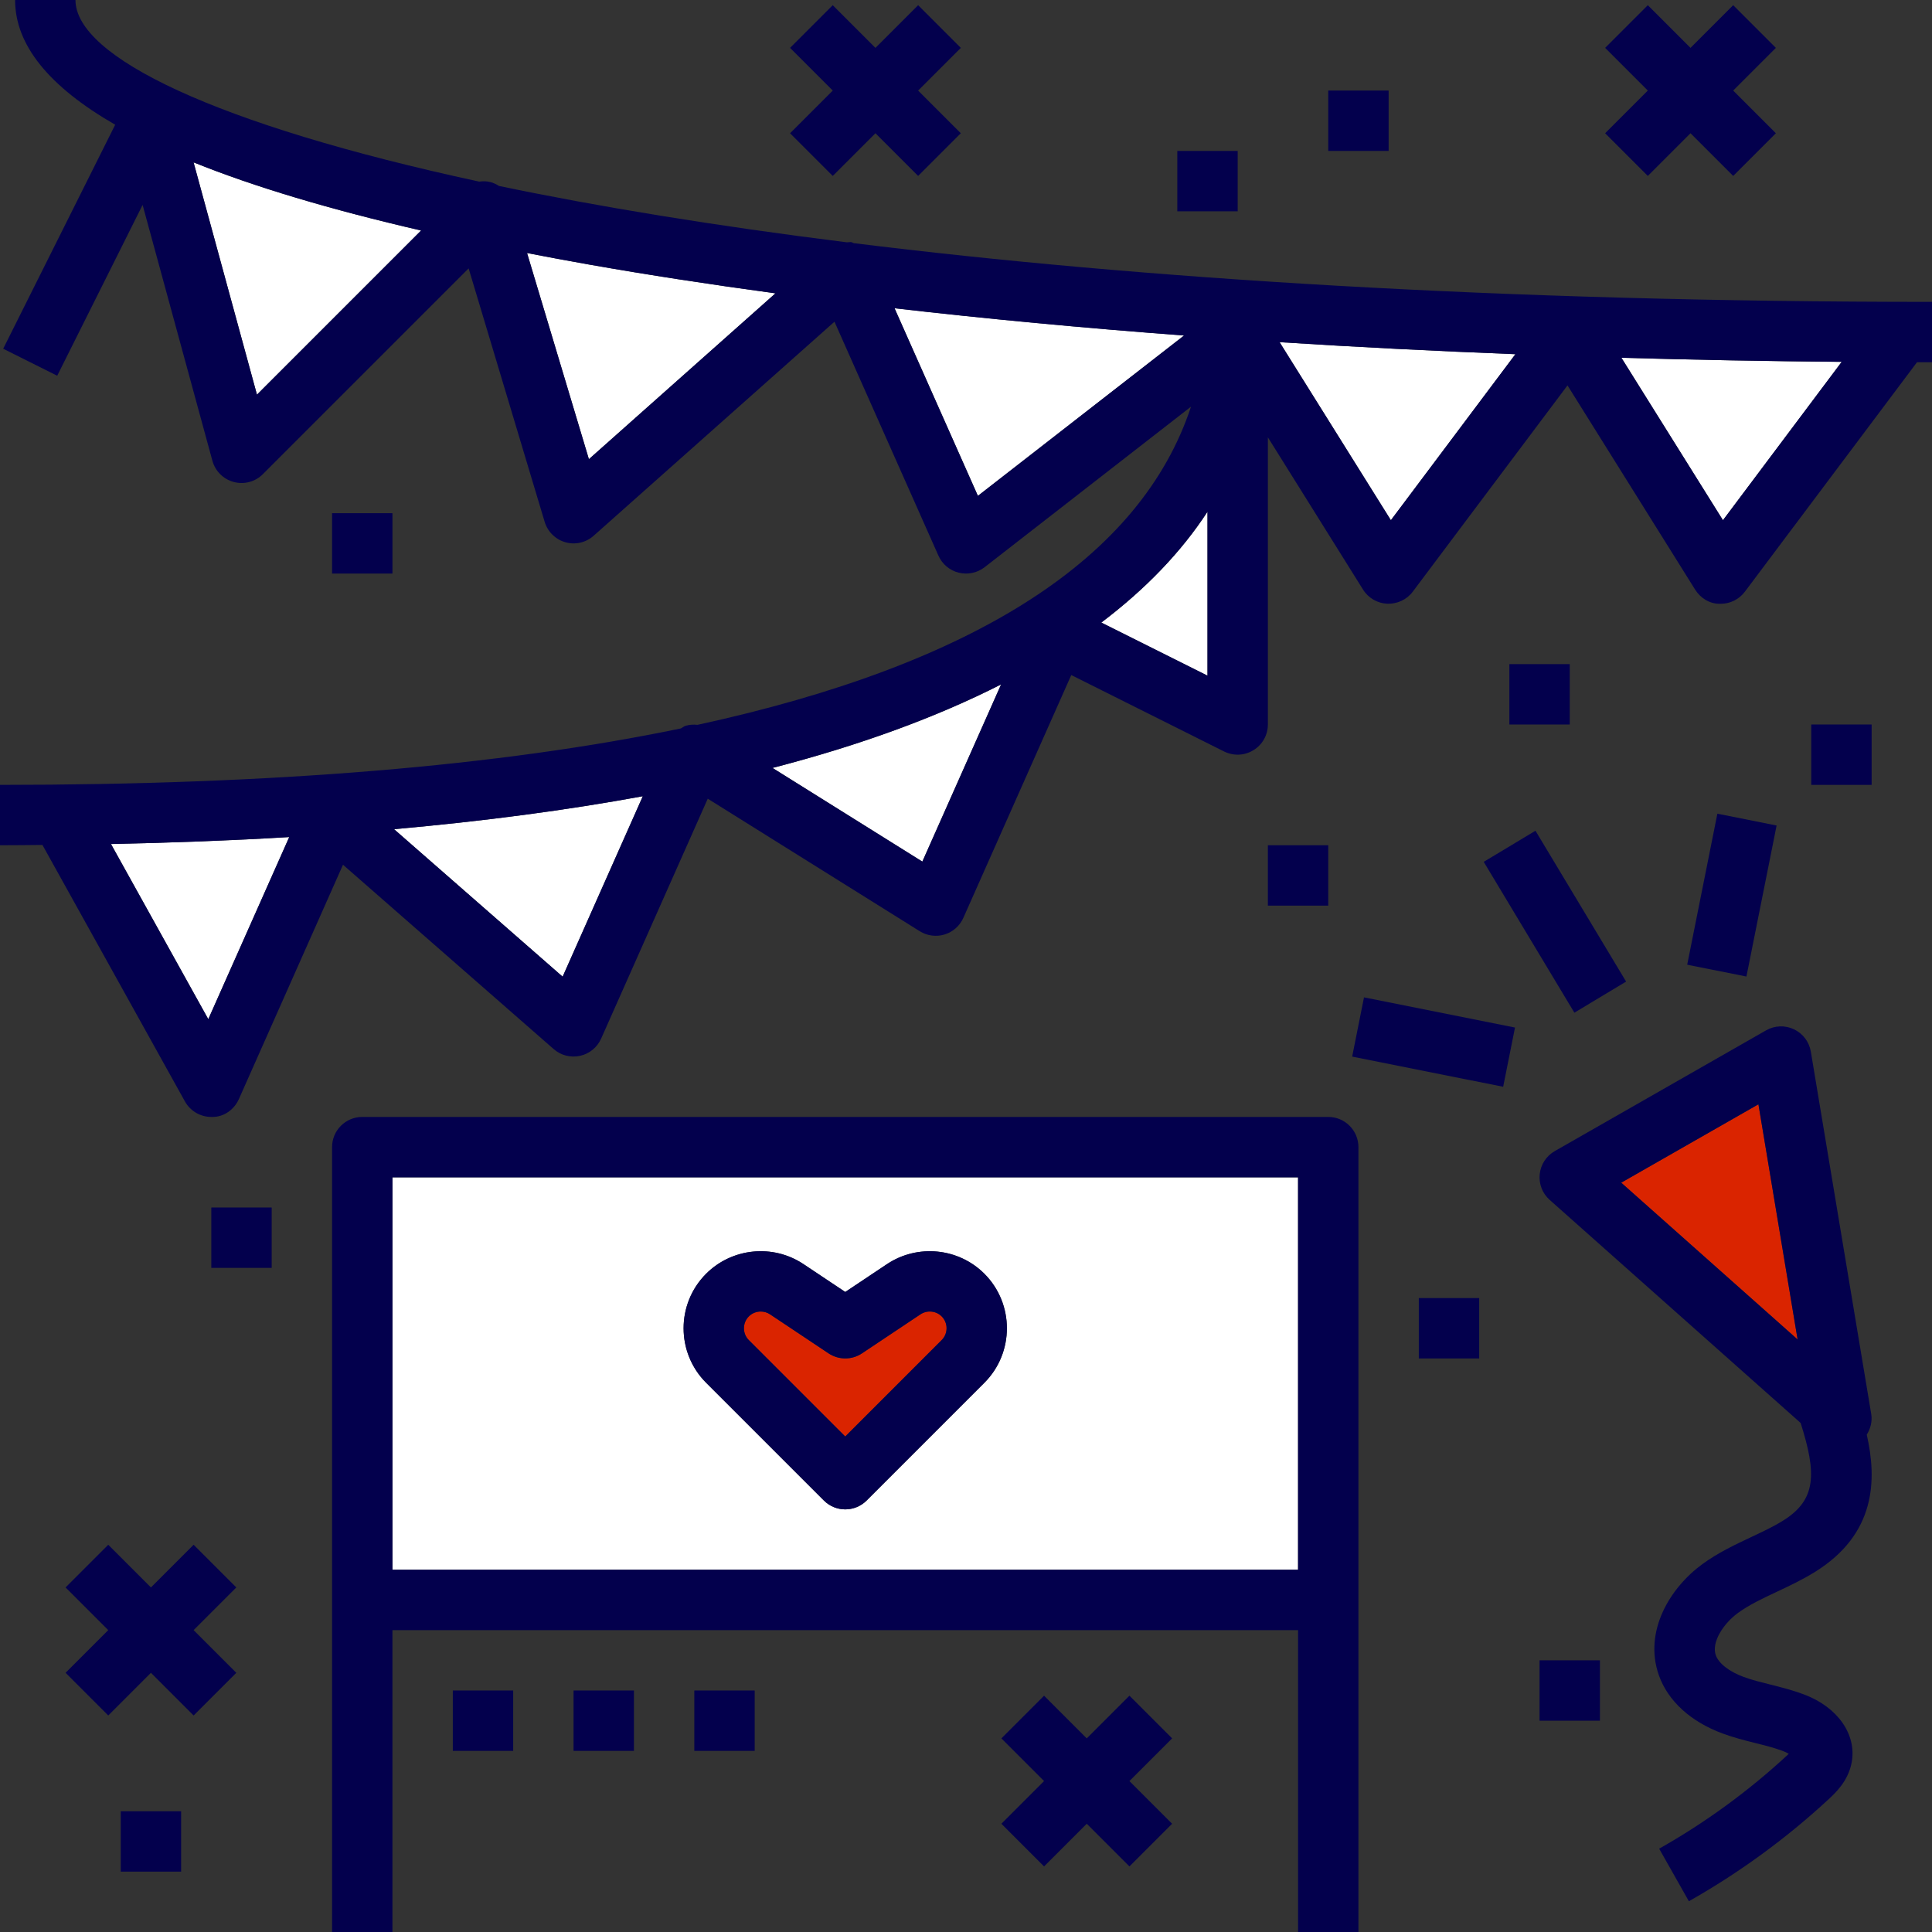 <!DOCTYPE svg PUBLIC "-//W3C//DTD SVG 1.1//EN" "http://www.w3.org/Graphics/SVG/1.1/DTD/svg11.dtd">
<!-- Uploaded to: SVG Repo, www.svgrepo.com, Transformed by: SVG Repo Mixer Tools -->
<svg version="1.1" id="Layer_1" xmlns="http://www.w3.org/2000/svg" xmlns:xlink="http://www.w3.org/1999/xlink" viewBox="0 0 512 512" xml:space="preserve" width="800px" height="800px" fill="#000000">
<rect x="0" y="0" width="512" height="512" fill="#333333" stroke="none"/>
<g id="SVGRepo_bgCarrier" stroke-width="0"/>
<g id="SVGRepo_tracerCarrier" stroke-linecap="round" stroke-linejoin="round"/>
<g id="SVGRepo_iconCarrier"> <polygon style="fill:#da2400;" points="429.64,313.424 476.384,354.976 466,292.648 "/> <path style="fill:#ffffff;" d="M104,416h240V312H104V416z M187.136,337.552c6.856-6.856,17.712-7.936,25.784-2.56l11.08,7.392 L235.08,335c8.08-5.368,18.92-4.312,25.792,2.552c7.96,7.968,7.96,20.936,0,28.904l-31.208,31.208 C228.096,399.216,226.048,400,224,400s-4.096-0.784-5.656-2.344l-31.208-31.208C179.168,358.48,179.168,345.52,187.136,337.552z"/> <path style="fill:#da2400;" d="M224,380.688l25.552-25.552c1.728-1.728,1.728-4.544,0-6.272c-1.488-1.48-3.848-1.712-5.608-0.552 l-15.504,10.344c-2.688,1.792-6.184,1.792-8.872,0l-15.512-10.344c-0.752-0.496-1.6-0.736-2.456-0.736 c-1.152,0-2.296,0.44-3.152,1.296c-1.728,1.728-1.728,4.536,0,6.272L224,380.688z"/> <g> <path style="fill:#ffffff;" d="M291.856,164.984L320,179.056v-43.448C312.96,146.384,303.528,156.16,291.856,164.984z"/> <path style="fill:#ffffff;" d="M368.6,137.864l33-44c-21.272-0.832-42.152-1.88-62.496-3.184L368.6,137.864z"/> <path style="fill:#ffffff;" d="M259.152,131.408l54.632-42.496c-26.672-2-52.328-4.416-76.72-7.224L259.152,131.408z"/> <path style="fill:#ffffff;" d="M456.6,137.864l31.472-41.968c-19.712-0.16-39.176-0.536-58.384-1.08L456.6,137.864z"/> <path style="fill:#ffffff;" d="M68.096,104.592L111.6,61.088C87.496,55.52,67.32,49.496,51.296,43.024L68.096,104.592z"/> <path style="fill:#ffffff;" d="M139.672,67.056l16.392,54.632l49.44-43.952c-17.224-2.336-33.768-4.864-49.36-7.624 C150.472,69.12,145.024,68.096,139.672,67.056z"/> <path style="fill:#ffffff;" d="M149.104,258.832l21.248-47.824c-20.152,3.704-42.136,6.616-65.928,8.736L149.104,258.832z"/> <path style="fill:#ffffff;" d="M55.2,270.096l21.448-48.264c-15.08,0.904-30.864,1.504-47.24,1.84L55.2,270.096z"/> <path style="fill:#ffffff;" d="M244.432,228.336l20.872-46.96c-17.12,8.696-37.28,16.096-60.584,22.136L244.432,228.336z"/> </g> <g> <path style="fill:#03004d;" d="M226.208,64.432c-0.192-0.056-0.328-0.208-0.528-0.248c-0.424-0.096-0.848,0.048-1.28,0.032 c-35.048-4.384-65.888-9.448-92.16-14.936c-0.704-0.448-1.464-0.824-2.296-1.032c-0.984-0.256-1.984-0.248-2.96-0.12 C56.808,32.976,20,14.96,20,0H4c0,11.92,8.968,22.944,26.528,33.056l-29.68,59.36l14.312,7.16l22.632-45.272l18.496,67.8 c0.752,2.752,2.904,4.896,5.664,5.624c2.76,0.744,5.704-0.056,7.712-2.072l54.528-54.528l20.152,67.168 c0.792,2.616,2.848,4.656,5.48,5.4c2.64,0.76,5.456,0.096,7.496-1.712l63.824-56.728l27.552,62c1,2.248,2.976,3.912,5.368,4.504 c2.376,0.6,4.912,0.064,6.864-1.44l54.704-42.552c-13.256,40.104-56.992,68.272-130.776,84.32 c-1.064-0.112-2.144-0.056-3.184,0.264c-0.456,0.144-0.808,0.472-1.232,0.688C132.504,202.992,72.336,208,0,208v16 c3.808,0,7.504-0.048,11.248-0.08l37.76,67.968C50.424,294.432,53.104,296,56,296c0.12,0,0.232,0,0.352,0 c3.032,0,5.728-1.976,6.96-4.744l27.584-62.088l55.832,48.848c1.904,1.672,4.488,2.336,6.984,1.792 c2.488-0.544,4.56-2.24,5.592-4.56l28.256-63.584l56.184,35.12c1.976,1.224,4.384,1.544,6.584,0.864 c2.208-0.68,4.024-2.28,4.968-4.4l28.6-64.352l40.504,20.256c2.488,1.232,5.424,1.112,7.784-0.352 c2.376-1.448,3.816-4.024,3.816-6.8v-76.104l25.216,40.344c1.4,2.24,3.808,3.648,6.448,3.752c2.624,0.088,5.152-1.08,6.736-3.192 l41-54.664l33.824,54.112c1.4,2.24,3.808,3.76,6.448,3.76c0.112,0,0.224,0,0.336,0c2.504,0,4.88-1.176,6.4-3.2l45.616-60.816 C509.344,95.984,510.664,96,512,96V80C397.76,80,302.048,73.832,226.208,64.432z M68.096,104.592l-16.8-61.568 c16.024,6.472,36.192,12.496,60.296,18.064L68.096,104.592z M156.064,121.688l-16.392-54.632c5.352,1.04,10.808,2.056,16.472,3.056 c15.6,2.752,32.136,5.28,49.36,7.624L156.064,121.688z M259.152,131.408l-22.088-49.712c24.392,2.808,50.048,5.224,76.72,7.224 L259.152,131.408z M55.2,270.096l-25.792-46.424c16.384-0.336,32.16-0.936,47.24-1.84L55.2,270.096z M149.104,258.832 l-44.68-39.088c23.8-2.12,45.776-5.032,65.928-8.736L149.104,258.832z M244.432,228.336l-39.712-24.824 c23.304-6.04,43.464-13.44,60.584-22.136L244.432,228.336z M320,179.056l-28.144-14.072c11.672-8.824,21.104-18.592,28.144-29.376 V179.056z M368.6,137.864L339.104,90.68c20.344,1.296,41.224,2.352,62.496,3.184L368.6,137.864z M456.6,137.864l-26.912-43.056 c19.208,0.552,38.672,0.92,58.384,1.08L456.6,137.864z"/> <path style="fill:#03004d;" d="M352,296H96c-4.424,0-8,3.584-8,8v120v88h16v-80h240v80h16v-88V304C360,299.584,356.424,296,352,296 z M344,416H104V312h240V416z"/> <path style="fill:#03004d;" d="M218.344,397.656c1.56,1.56,3.608,2.344,5.656,2.344s4.096-0.784,5.656-2.344l31.208-31.208 c7.96-7.968,7.96-20.928,0-28.904c-6.864-6.864-17.712-7.92-25.792-2.552L224,342.384l-11.088-7.392 c-8.072-5.376-18.92-4.296-25.784,2.56c-7.96,7.968-7.96,20.928,0,28.896L218.344,397.656z M198.448,348.864 c0.848-0.856,2-1.296,3.152-1.296c0.848,0,1.704,0.24,2.456,0.736l15.512,10.344c2.688,1.792,6.192,1.792,8.872,0l15.504-10.344 c1.76-1.16,4.128-0.928,5.608,0.552c1.728,1.728,1.728,4.544,0,6.272L224,380.688l-25.552-25.552 C196.72,353.408,196.72,350.592,198.448,348.864z"/> <polygon style="fill:#03004d;" points="220.688,46.624 232,35.312 243.312,46.624 254.624,35.312 243.312,24 254.624,12.688 243.312,1.376 232,12.688 220.688,1.376 209.376,12.688 220.688,24 209.376,35.312 "/> <polygon style="fill:#03004d;" points="51.312,409.376 40,420.688 28.688,409.376 17.376,420.688 28.688,432 17.376,443.312 28.688,454.624 40,443.312 51.312,454.624 62.624,443.312 51.312,432 62.624,420.688 "/> <polygon style="fill:#03004d;" points="299.312,449.376 288,460.688 276.688,449.376 265.376,460.688 276.688,472 265.376,483.312 276.688,494.624 288,483.312 299.312,494.624 310.624,483.312 299.312,472 310.624,460.688 "/> <polygon style="fill:#03004d;" points="436.688,46.624 448,35.312 459.312,46.624 470.624,35.312 459.312,24 470.624,12.688 459.312,1.376 448,12.688 436.688,1.376 425.376,12.688 436.688,24 425.376,35.312 "/> <rect x="88" y="136" style="fill:#03004d;" width="16" height="16"/> <rect x="400" y="176" style="fill:#03004d;" width="16" height="16"/> <rect x="352" y="24" style="fill:#03004d;" width="16" height="16"/> <rect x="56" y="320" style="fill:#03004d;" width="16" height="16"/> <rect x="408" y="440" style="fill:#03004d;" width="16" height="16"/> <rect x="32" y="480" style="fill:#03004d;" width="16" height="16"/> <rect x="376" y="344" style="fill:#03004d;" width="16" height="16"/> <rect x="480" y="192" style="fill:#03004d;" width="16" height="16"/> <rect x="336" y="224" style="fill:#03004d;" width="16" height="16"/> <rect x="312" y="40" style="fill:#03004d;" width="16" height="16"/> <path style="fill:#03004d;" d="M460.6,427.432c2.968-2.16,6.528-3.832,10.304-5.608c3.32-1.56,6.752-3.176,10.112-5.264 c16.128-10.048,16.416-24.352,13.696-36.36c1.008-1.616,1.504-3.544,1.176-5.512l-16-96c-0.432-2.584-2.096-4.792-4.464-5.912 c-2.36-1.128-5.128-1.024-7.4,0.28l-56,32c-2.232,1.28-3.72,3.552-3.984,6.12c-0.272,2.56,0.712,5.096,2.64,6.808l66.504,59.112 c4.264,13.408,4.216,20.36-4.632,25.872c-2.56,1.6-5.44,2.944-8.48,4.376c-4.272,2.016-8.704,4.096-12.896,7.144 c-8.68,6.328-15.624,17.872-11.568,29.448c2.408,6.832,8.408,12.32,16.912,15.464c2.832,1.048,5.776,1.8,8.712,2.536 c2.44,0.608,4.88,1.208,7.232,2.088c0.624,0.232,1.16,0.504,1.576,0.76c-0.112,0.096-0.216,0.2-0.336,0.312 c-10.312,9.552-21.76,17.904-34.008,24.824l7.872,13.928c13.328-7.528,25.784-16.616,37-27c1.832-1.704,5.264-4.864,6.16-9.864 c1.32-7.392-3.768-14.608-12.64-17.936c-2.912-1.096-5.936-1.872-8.968-2.632c-2.384-0.6-4.768-1.176-7.064-2.024 c-3.832-1.416-6.584-3.568-7.36-5.76C453.496,435.184,456.76,430.224,460.6,427.432z M429.64,313.424L466,292.648l10.384,62.328 L429.64,313.424z"/> <rect x="438.628" y="229.002" transform="matrix(-0.196 0.981 -0.981 -0.196 781.439 -166.635)" style="fill:#03004d;" width="40.793" height="16"/> <rect x="403.989" y="220.678" transform="matrix(-0.857 0.515 -0.515 -0.857 890.805 241.199)" style="fill:#03004d;" width="16" height="46.647"/> <rect x="371.992" y="255.578" transform="matrix(-0.196 0.981 -0.981 -0.196 725.124 -42.521)" style="fill:#03004d;" width="16" height="40.793"/> <rect x="152" y="448" style="fill:#03004d;" width="16" height="16"/> <rect x="184" y="448" style="fill:#03004d;" width="16" height="16"/> <rect x="120" y="448" style="fill:#03004d;" width="16" height="16"/> </g> </g>
</svg>
